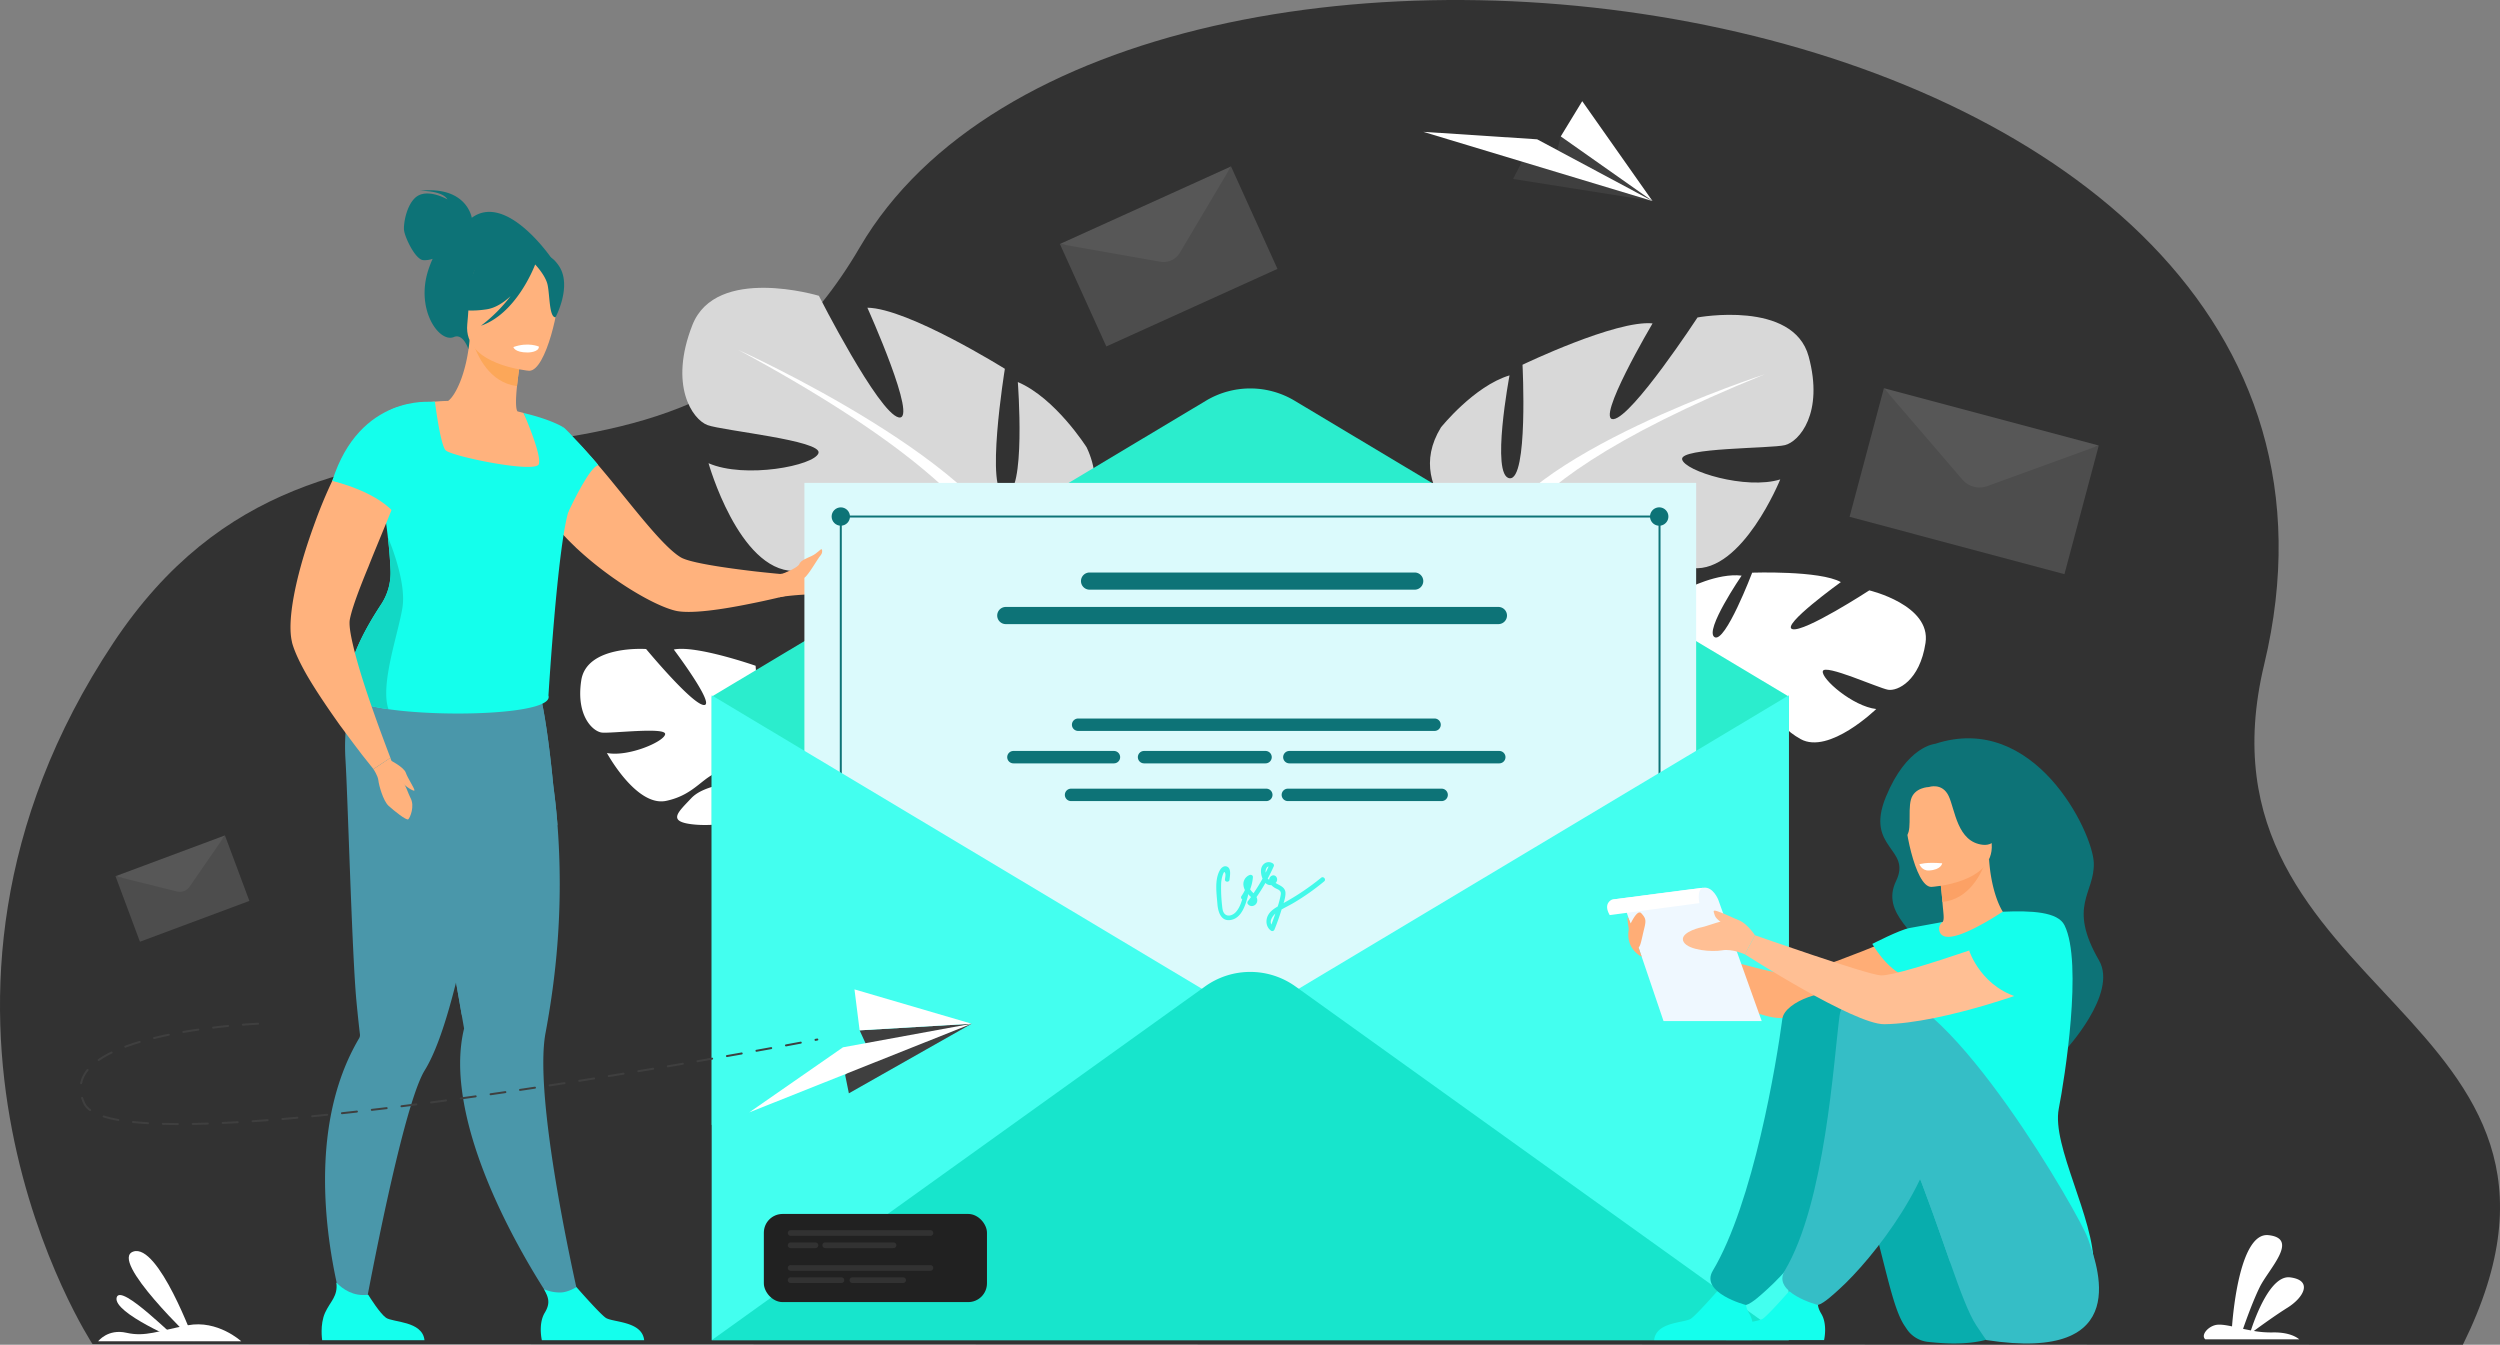 <svg xmlns="http://www.w3.org/2000/svg" viewBox="0 0 2885.79 1552.26"><rect x="0" y="0" width="2885.79" height="1552.26" fill="#808080" stroke="none"/><defs><style>.cls-1{fill:#323232;}.cls-2{fill:#fff;}.cls-3{fill:#d8d8d8;}.cls-4{fill:#0d7377;}.cls-5{fill:#4a97aa;}.cls-6{fill:#ffb27d;}.cls-7{fill:#14ffec;}.cls-8{fill:#fca759;}.cls-9{fill:#14ffed;}.cls-10{fill:#12d8c5;}.cls-11{fill:#2bedcd;}.cls-12{fill:#dbfafc;}.cls-13{fill:#43ffef;}.cls-14{fill:#17e5cc;}.cls-15{fill:#43f9e9;}.cls-16{opacity:0.5;}.cls-17{fill:#686868;}.cls-18{fill:#7c7c7c;}.cls-19{fill:#3f3f3f;}.cls-20{fill:#ffad76;}.cls-21{fill:#fca165;}.cls-22{fill:#08adad;}.cls-23{fill:#35bec6;}.cls-24{fill:#eff8ff;}.cls-25{fill:#ffbf94;}.cls-26{fill:#212121;}</style></defs><title>contact_2_2</title><g id="Layer_2" data-name="Layer 2"><g id="Слой_1" data-name="Слой 1"><path class="cls-1" d="M106.75,1551.44S-148.8,1162.76,130.88,742C379,368.6,770.56,665.49,992.42,285.58,1295-232.52,2804.82-30.19,2613.6,766.91c-92.53,385.74,420,399.76,229.33,785.35Z"/><path class="cls-2" d="M1944.37,774.76s-46.16-61.2,2.87-95.18c0,0,35.41-18.52,63.13-15.11,0,0-43.55,63.65-31.21,71s43.42-74.43,43.42-74.43,78.13-2.68,102.36,10.89c0,0-69.78,50.18-56,54.29s88.82-44.74,88.82-44.74,71.51,16.81,64.9,60.66-32.36,55.91-43.23,54.06-73.38-30.3-75.33-21.42,34.75,40.6,61.66,43.66c0,0-54.47,53-87.32,34.68s-34.14-44.22-54.65-55.18-38.53-12.06-30.43-1.69,45.71,22.33,56.45,44.43,20.67,37.19-14,29.73-90.06-36.65-90.73-66.17Z"/><path class="cls-2" d="M2187.07,741.14s-195.84-19.82-242.7,33.62c0,0-11.38,28.11-42.51,52.42l-5.38,12.25s36.25-33.75,48.56-35.16C1945,804.27,1930.35,733.53,2187.07,741.14Z"/><path class="cls-2" d="M1901.86,827.18s-44.09,28.53-50.49,84l7.61,1.16s17-56.73,42.78-77.73S1901.86,827.18,1901.86,827.18Z"/><path class="cls-3" d="M1717.9,628.46s-102.35-57.32-54.59-135.1c0,0,38.21-47.77,79.15-60.05,0,0-21.83,116,0,118.73s15-131,15-131,107.81-51.86,150.12-47.76c0,0-66.87,113.26-45,110.53s96.9-117.36,96.9-117.36,110.53-20.47,128.28,45-10.92,98.25-27.3,102.35S1939,516.56,1941.7,530.2s73.7,35.49,113.27,23.2c0,0-43.67,107.81-101,102.35s-75.06-40.94-110.54-43.67-61.41,6.83-43.67,16.38,77.78,3.13,106.44,27.49,51.86,39.38-1.36,50.3S1756.11,710.34,1737,669.4Z"/><path class="cls-2" d="M2037.23,432s-286.58,92.79-319.33,196.51c0,0,1.36,46.4-27.3,99.62v20.47s30-69.6,46.4-79.15C1737,669.4,1672.86,579.33,2037.23,432Z"/><path class="cls-2" d="M1690.6,728.08s-44.19,67.12-19,148.81l11.37-3s-11-90,12.09-135.24S1690.6,728.08,1690.6,728.08Z"/><path class="cls-3" d="M1178.16,657.83s119.11-50.4,76.19-141.43c0,0-36.08-57-79.46-75.4,0,0,9.87,129.76-14.39,130.11s-.57-145.39-.57-145.39-111.86-69.89-158.72-70.53c0,0,59.55,132.23,36,126.59s-92-140.35-92-140.35-118.65-35.83-146,33.8.05,109,17.5,115.47S949.45,508.41,944.81,523s-85.06,30-126.94,11.7c0,0,34.79,123.44,98.26,124.4s87.21-35.77,126.43-34.46,66.47,14.92,45.87,23.24-85.62-6-120,17.23-61.6,36.87-4.6,55.28,162.51,22.51,188.41-20Z"/><path class="cls-2" d="M852,403.78s302.81,136.43,326.13,254.05c0,0-7.12,50.69,17.83,112.48l-2.48,22.44s-24.46-79.91-41.25-92.37C1152.26,700.38,1233.46,609.45,852,403.78Z"/><path class="cls-2" d="M1196,770.31s40.3,78.91,2.79,165.38L1186.69,931s23-97.28,3.15-149.67S1196,770.31,1196,770.31Z"/><path class="cls-2" d="M933.85,950.37c-21.05-30.37-23.39-58.64-23.39-58.64s58.24-41.82,23.9-85.8c0,0-26.47-26.39-52.18-31,0,0,21.2,69,8.13,72.11s-18.09-78.54-18.09-78.54-69-24.12-94.44-18.74c0,0,48.36,64.22,34.92,64.06s-66.89-64.65-66.89-64.65-68.53-4.87-74.83,36.13,13.36,58.93,23.58,60.29,74-6.65,73.24,1.83S725.47,874,700.59,869.21c0,0,33.9,62.49,68.34,55.25s42.79-30,64.15-34.09,37.77-.06,27.64,7-47,7.22-62.77,24-28.8,27.47,4.27,30.46,90.63-7.7,99.43-33.87c.39-1.14.75-2.23,1.1-3.27a13.28,13.28,0,0,1-1.1,3.27c6.36,2.81,17.17,18.39,24.81,30.42,1.13,2.06,2.87,4.9,5.4,8.74h0c1,1.74,1.89,3.17,2.47,4.17,14.61,27.23,14.12,77.14,14.12,77.14l7.12,1.08C965.29,988.1,933.85,950.37,933.85,950.37Z"/><path class="cls-4" d="M544.58,251.39c-.57-3.15-8-36.87-60.13-31.12,0,0,26-.66,32,9.92,0,0-19.39-11.34-32.9-4.83s-18.22,32.52-17.12,40.69,12.78,33.32,22.09,34.25a27.82,27.82,0,0,0,10.88-1.57,125.21,125.21,0,0,0-5.17,13.46c-14.54,45.52,12.85,84,29.72,76.83,10.82-4.57,16.79,14.15,16.79,14.15l96.41-104.3S585,221.66,544.58,251.39Z"/><path class="cls-5" d="M670.19,1507.61l-23.45,8.73S544.89,1375.08,532.35,1250.8c-2.24-22.19-1.49-43.69,3.35-63.54,0,0-1-5.69-2.74-15.74-.8-4.69-1.8-10.34-2.93-16.81-3.31-19-7.87-44.93-13.07-74.49-12-68-27.51-155-39.57-218.89l6.31-2,68.37-22.06,14.13-44.87L617.1,779s11.37,22.24,21.54,127.33c1.87,13.78,3.58,29,4.86,45.46a900.29,900.29,0,0,1-4.84,184.08q-3.51,27.39-8.94,56.49c-2.68,14.2-3.09,33.56-2,55.79C632.89,1349.71,670.19,1507.61,670.19,1507.61Z"/><path class="cls-5" d="M643.5,951.76,533,1171.52c-.8-4.69-1.8-10.34-2.93-16.81-3.31-19-7.87-44.93-13.07-74.49-12-68-27.51-155-39.57-218.89l6.31-2,68.37-22.06,14.13-44.87L617.1,779s11.37,22.24,21.54,127.33C640.51,920.08,642.22,935.28,643.5,951.76Z"/><path class="cls-5" d="M594.87,807.17l-2.56-21.94c-42.87,11.38-157.41-31.82-157.41-31.82s-41.53,36.51-36.08,124c2.66,42.71,7.52,224.21,12.6,277.92,1.83,19.47,3.44,33.32,4.1,38.85a.13.13,0,0,1,0,0,7.67,7.67,0,0,1-1.25,4.76,253.31,253.31,0,0,0-18.74,39.41c-49.83,132.81,7.68,296.36,7.68,296.36l14.92-6s32.73-182,59.33-262.43c4.51-13.63,8.84-24.35,12.8-30.76,11.57-18.66,22.3-49.15,32-85.42,18.4-68.56,33.22-157.76,43.08-226.61C566.75,923.62,594.87,807.17,594.87,807.17Z"/><path class="cls-6" d="M664,631.28a28.88,28.88,0,0,0,2.64,2.52c36.64,34.14,86,64.33,112.39,71,17.36,4.45,55.65-1.5,87.45-8,21.18-4.18,39.63-8.8,47.24-10.61,2.42-.57,3.78-1,3.78-1l-3.32-21.45s-19.06-1.51-42.74-4.18c-33-3.88-74.79-9.83-85.5-16.15-24.84-14.77-68.43-76.67-103.4-115.6-1.83-2.12-3.65-4.16-5.45-6.16-1.31-1.46-2.63-2.89-3.94-4.3a4.63,4.63,0,0,0-1-1c-1.61-1.54-3-3-4.29-4.24-.06-.16-.28-.27-.51-.4-6.21-6.25-17.11-13.82-17.11-13.82-6.11-3.49-11.15-4.16-14.69-1.19a56.5,56.5,0,0,0-9,12.9c-1,1.77-1.89,3.71-2.78,5.83a13.38,13.38,0,0,0-1.47,3.62,74,74,0,0,0-4.74,29,91.53,91.53,0,0,0,5.75,28.68C629.35,593.92,644.78,613.09,664,631.28Z"/><path class="cls-6" d="M632.09,540.84c-12.42,8.11-27.9,14.65-47.2,18.54-72.36,14.58-98.2-47-107.37-89a61.73,61.73,0,0,1,24.57-6.79c5.21-.47,10.69-.72,15.22-.82,8.25-5.95,21-30.92,24.76-70.14l3.35,1,56.22,17.11s-3.1,17.94-4.85,34.92c-1.36,13.3-1.87,26,.56,29.21,4.4,1.08,7,1.78,7,1.78l0,.06A364.62,364.62,0,0,1,632.09,540.84Z"/><path class="cls-7" d="M657.28,586.05c-.33,1.54-.74,3.05-1.19,4.6-12.7,42.47-23,212.24-23,212.24,6.73,21.22-116.64,25.57-184.68,15.77-24.74-3.56-42.16-9-43.35-16.16-12.18-27.44,17.61-78.69,34.81-104.74a66.2,66.2,0,0,0,10.92-38.83c-.51-13.46-1.66-26.53-3.07-38.78-2.63-23.09-6.15-43.25-8-57.52h0c3.57-3.55,7.06-6.86,10.3-10,4.95-4.84,9.29-9.32,12.34-13.67,3.35-4.74,5.21-9.36,4.8-14.22a72.51,72.51,0,0,0-1.9-11.06q-.65-2.59-1.43-5.18c-5.52-18.1-15.69-33.76-15.69-33.76,18.42-10.77,53.9-11.11,53.9-11.11s.25,1.95.69,5.11c1.73,12.73,6.59,45.36,11.56,50.94,6.21,7,104.32,27.13,107.74,16,3.36-11-16.9-57.14-17.66-58.89a.12.12,0,0,1,0-.06c31.42,7.47,45.07,15.92,45.69,16.41h0C633,508,666.23,545.35,657.28,586.05Z"/><path class="cls-8" d="M601.65,410.79s-3.12,17.92-4.86,34.92c-32-4.11-46-35.1-51.37-52Z"/><path class="cls-6" d="M610.76,428s-76.08-6.36-71.39-53.67-2-80,46.79-77.94,56.4,21,58.68,37.21S630.66,428.4,610.76,428Z"/><path class="cls-4" d="M645.21,307c-10.31-15.4-19.5-13.17-24.9-9.39-39.22-27-69.35,4.09-69.35,4.09-8.48,33.43-34.9,50.43-34.9,50.43s13,9.93,45.72,4.92c10-1.53,19.39-7.59,27.63-15.25A177.81,177.81,0,0,1,555.19,376c39.88-13.8,60.5-65.28,62.58-70.74,4.22,4.63,12.46,14.59,14.36,23.73,2.58,12.43,1.8,37.4,9.11,37.28C641.24,366.3,660.68,330.14,645.21,307Z"/><path class="cls-6" d="M984.62,660.86c-7.6,7.25-15.3,25.38-38.73,25a339.77,339.77,0,0,0-41.83,2.75c-3.19.56-5,.78-5,.78l-.83-26.54a4.92,4.92,0,0,0,1.1-.1c5.66-.85,34.4-5.27,45.78-12.81,12.78-8.57,42.64-.63,42.64-.63S992.29,653.75,984.62,660.86Z"/><path class="cls-9" d="M490,1547H371.89s-2.83-18,3.33-31.66c5.92-13.1,15.17-19.06,13-34.91,7.5,7.72,19.73,16.38,36.81,14.08,2.09,3.39,13.5,21.54,20.49,26.56C453.2,1526.6,487.61,1524.62,490,1547Z"/><path class="cls-9" d="M743.57,1547H625.47s-4.42-18.84,3.34-31.66c6.86-11.34,4.23-17.8-.85-27.19a45.82,45.82,0,0,0,19.89,3.75c5.88-.34,12.1-3,17.56-6.18,5.08,5.8,26.85,30.46,33.65,35.35C706.78,1526.6,741.19,1524.62,743.57,1547Z"/><path class="cls-2" d="M592.61,400.6s1.07,6.27,16.48,6.28c0,0,12.94,0,13-6.79C622.06,400.09,609.87,394.47,592.61,400.6Z"/><path class="cls-10" d="M464.56,701.33c-4.67,29.59-26.07,89-16.12,117.33-24.74-3.56-42.16-9-43.35-16.16-12.18-27.44,17.61-78.69,34.81-104.74a66.2,66.2,0,0,0,10.92-38.83c-.51-13.46-1.66-26.53-3.07-38.78C447.75,620.15,469.53,669.88,464.56,701.33Z"/><path class="cls-7" d="M631.74,501.68c.82,26.31,19.84,98.51,24.35,89,5.16-10.88,25.13-52.19,34.51-53.72-.5-1.9-38.88-44.35-40.56-43.85C650,493.09,639.61,496.27,631.74,501.68Z"/><path class="cls-6" d="M450.65,874.76l-19.6,13s-4.95-6.2-12.8-16.11c-2.35-3-3.61-4.77-3.61-4.77-6.21-8-13.43-17.82-21.32-28.47l-.14-.12c-13.23-18.59-27.76-39.72-38.88-58.83-7.73-13.55-13.75-26.09-16.69-36a21,21,0,0,1-.7-3c-5.75-25,4.79-74.66,21.58-123.1,2.31-6.7,4.75-13.29,7.08-19.73,8.93-23.76,19-46.09,29-64.14,5.91-10.84,11.81-20.3,17.48-27.36a78,78,0,0,1,5.82-6.94c1.08-1.23,2.17-2.41,3.23-3.54,11.77,1,36.46,5.66,54.79,26.82-.31,1.12-.64,2.23-1,3.36-7.41,23.9-18.86,53.23-30.72,82-6.45,15.79-13.05,31.46-18.83,46.19-3.67,8.81-7,17.21-10,25-5.64,14.85-9.82,27.21-11.49,35.88-1.12,5.61.48,16.19,3.52,29.19,5.2,22.66,15.1,53.17,24.3,79.07,3.76,10.81,7.47,20.87,10.57,29.21C447.28,865.94,450.65,874.76,450.65,874.76Z"/><path class="cls-7" d="M459.21,597.39c-19.57-29.54-75.66-42.24-75.66-42.24C415.2,454.72,498.3,464,498.3,464S468.07,568.51,459.21,597.39Z"/><path class="cls-6" d="M431.05,887.81s5.15,7.59,5.72,13.06,5.47,23.59,11.8,29.34,20.71,17.26,22.72,15.53,7.84-15.29,2.44-24.88c-2.44-4.33-5.74-16.4-10.11-19.32-5.29-3.55-13-26.78-13-26.78Z"/><path class="cls-6" d="M450.73,877.71s15.58,7.91,17.69,14.24,10.81,19.09,9.92,20.57-14.5-7-19.1-14.91S450.73,877.71,450.73,877.71Z"/><path class="cls-11" d="M821.51,804.12l570.6-341.61a99.53,99.53,0,0,1,102.21,0l570.6,341.61v556.76L821.51,1298.53Z"/><rect class="cls-12" x="928.54" y="557.43" width="1029.35" height="889.56"/><circle class="cls-4" cx="970.54" cy="596.24" r="10.58" transform="translate(-154.29 416.8) rotate(-22.5)"/><path class="cls-4" d="M1904.67,596.24a10.59,10.59,0,1,1,10.58,10.59A10.58,10.58,0,0,1,1904.67,596.24Z"/><rect class="cls-4" x="970.54" y="595.09" width="944.71" height="2.3"/><rect class="cls-4" x="969.39" y="592.04" width="2.3" height="944.71"/><rect class="cls-4" x="1914.47" y="592.04" width="2.3" height="944.71"/><polygon class="cls-13" points="2064.91 802.58 2064.91 1546.97 821.51 1546.97 821.51 802.58 1443.21 1174.78 2064.91 802.58"/><path class="cls-14" d="M821.51,1547,1391,1138.67a89.56,89.56,0,0,1,104.38,0L2064.92,1547Z"/><path class="cls-4" d="M1633,680.67h-375.3a9.94,9.94,0,0,1-9.91-9.91h0a9.94,9.94,0,0,1,9.91-9.91H1633a9.94,9.94,0,0,1,9.91,9.91h0A9.94,9.94,0,0,1,1633,680.67Z"/><path class="cls-4" d="M1729.68,720.43H1161a9.94,9.94,0,0,1-9.91-9.91h0a9.94,9.94,0,0,1,9.91-9.91h568.64a9.94,9.94,0,0,1,9.91,9.91h0A9.94,9.94,0,0,1,1729.68,720.43Z"/><path class="cls-4" d="M1655.94,843.73H1244.51a7.18,7.18,0,0,1-7.17-7.17h0a7.19,7.19,0,0,1,7.17-7.17h411.43a7.2,7.2,0,0,1,7.17,7.17h0A7.19,7.19,0,0,1,1655.94,843.73Z"/><path class="cls-4" d="M1285.82,881.17h-116a7.19,7.19,0,0,1-7.17-7.17h0a7.19,7.19,0,0,1,7.17-7.16h116A7.19,7.19,0,0,1,1293,874h0A7.19,7.19,0,0,1,1285.82,881.17Z"/><path class="cls-4" d="M1460.78,881.17H1320.62a7.19,7.19,0,0,1-7.17-7.17h0a7.19,7.19,0,0,1,7.17-7.16h140.16A7.19,7.19,0,0,1,1468,874h0A7.19,7.19,0,0,1,1460.78,881.17Z"/><path class="cls-4" d="M1730.63,881.17H1488.34a7.19,7.19,0,0,1-7.17-7.17h0a7.19,7.19,0,0,1,7.17-7.16h242.29a7.19,7.19,0,0,1,7.17,7.16h0A7.19,7.19,0,0,1,1730.63,881.17Z"/><path class="cls-4" d="M1461.7,924.71H1236.34a7.19,7.19,0,0,1-7.16-7.17h0a7.19,7.19,0,0,1,7.16-7.17H1461.7a7.2,7.2,0,0,1,7.17,7.17h0A7.2,7.2,0,0,1,1461.7,924.71Z"/><path class="cls-4" d="M1664.1,924.71H1486.6a7.2,7.2,0,0,1-7.17-7.17h0a7.2,7.2,0,0,1,7.17-7.17h177.5a7.2,7.2,0,0,1,7.17,7.17h0A7.2,7.2,0,0,1,1664.1,924.71Z"/><path class="cls-15" d="M1525,1013.22a286.29,286.29,0,0,1-43.34,29.2c1.29-4.05,2.37-8.26,2.17-12-.27-5.15-4.39-7.42-8.51-9.56-1-.52-2-1.09-2.92-1.65a5.25,5.25,0,0,0,1.37-6.11c-1.74-3.91-6.62-3.28-8.27.34a6.51,6.51,0,0,0-.57,2,4.92,4.92,0,0,1-1.6-1.26c2.51-4.69,4.88-9.47,7.06-14.35a2.68,2.68,0,0,0-1-3.06,8.38,8.38,0,0,0-11.47,1.59c-3.45,4.06-2.58,10.26-.93,14.88.12.32.25.64.38,1q-4.8,8.67-10.41,16.85c-.34-.35-.7-.7-1-1a23.29,23.29,0,0,1-2.91-3.5,50.78,50.78,0,0,0,3.21-14c.18-2.17-2-3.23-3.81-2.56a11.28,11.28,0,0,0-7.07,12.2,15.28,15.28,0,0,0,1.64,5.12,47.37,47.37,0,0,1-4,7.06,2.47,2.47,0,0,0,.9,3.66c-1.64,5.48-3.86,11.09-7.64,15-3.09,3.23-8.85,5.67-12.61,1.84-2.38-2.42-2.68-6.47-3-9.67a176.76,176.76,0,0,1-1.11-24,36.6,36.6,0,0,1,1.83-11.13c.8-2.21,1.91-5.55,3-1.75.52,1.87-.2,4.76-.39,6.66-.34,3.39,4.92,3.78,5.26.41.4-4,2.18-12.32-2.32-14.82-3.73-2.06-7.16.9-8.89,4-6.21,11.16-3.74,26.48-2.8,38.6.74,9.68,4.36,21.54,16.71,18.46,11.62-2.89,15.89-17.54,18.56-27.62a2.6,2.6,0,0,0-.08-1.69l.14-.25,1.45,1.45c.69.61,1.34,1.25,2,1.91-1.22,1.7-2.47,3.37-3.74,5a2.68,2.68,0,0,0,.21,3.22c3.91,4.71,10.94,1.22,10.8-4.57a8.74,8.74,0,0,0-.88-3.62q5.51-7.92,10.28-16.3a8.29,8.29,0,0,0,6.34,2.54,5,5,0,0,0,.53,0,20,20,0,0,0,4.6,3.5c1.5.84,3.23,1.36,4.58,2.47,2.5,2,1.76,4.38,1.21,7.3a115.85,115.85,0,0,1-3.07,11.38c-5.31,3-10.55,6.93-12.34,13-1.63,5.57-.18,11.45,4.6,14.91a2.67,2.67,0,0,0,4-1.32c3-7.37,5.7-14.85,8-22.47.07-.24.15-.48.23-.73,4.69-2.66,9.6-5,14.23-7.76a269.8,269.8,0,0,0,35-24.73C1531.1,1015,1527.62,1011.05,1525,1013.22Zm-64.13-7c-.05-2.11,1.07-6,3.5-5.93-1.1,2.38-2.24,4.73-3.42,7.07C1460.92,1007,1460.89,1006.56,1460.88,1006.19Zm6.7,61c-2.22-4.15,1-9.29,4.59-12.68C1470.75,1058.76,1469.21,1063,1467.58,1067.17Z"/><g class="cls-16"><polygon class="cls-17" points="1420.99 192.12 1474.59 310.38 1277.05 399.91 1223.45 281.65 1349.02 296.01 1420.99 192.12"/><path class="cls-18" d="M1223.45,281.65,1421,192.12l-59.06,99.54a21.94,21.94,0,0,1-22.67,10.41Z"/></g><g class="cls-16"><polygon class="cls-17" points="259.65 964.33 287.85 1039.94 161.54 1087.04 133.35 1011.42 210.6 1025.68 259.65 964.33"/><path class="cls-18" d="M133.35,1011.42l126.3-47.09-40.86,59.2a13.63,13.63,0,0,1-14.51,5.49Z"/></g><g class="cls-16"><polygon class="cls-17" points="2422.64 514.27 2383.01 662.75 2135 596.56 2174.62 448.08 2278.82 555.42 2422.64 514.27"/><path class="cls-18" d="M2174.62,448.08l248,66.19-128.73,46.84a26,26,0,0,1-28.58-7.48Z"/></g><path class="cls-19" d="M205.23,1298.66h0c-6,0-11.81-.1-17.29-.25a1.15,1.15,0,0,1,.06-2.3c5.46.15,11.26.23,17.23.25a1.15,1.15,0,0,1,0,2.3Zm17.28-.13a1.15,1.15,0,0,1,0-2.3c5.53-.09,11.34-.24,17.27-.43a1.11,1.11,0,0,1,1.18,1.11,1.14,1.14,0,0,1-1.11,1.19c-5.94.19-11.76.34-17.3.43Zm-51.78-.86h-.07c-6.09-.36-11.89-.84-17.26-1.41a1.15,1.15,0,0,1-1-1.27,1.16,1.16,0,0,1,1.27-1c5.32.57,11.09,1,17.15,1.41a1.15,1.15,0,0,1-.07,2.3Zm86.34-.26a1.15,1.15,0,0,1-.06-2.3c5.54-.26,11.35-.56,17.25-.9a1.17,1.17,0,0,1,1.22,1.08,1.16,1.16,0,0,1-1.09,1.22c-5.91.34-11.72.64-17.27.9Zm34.51-2a1.15,1.15,0,0,1-.08-2.29q8.5-.59,17.23-1.24a1.15,1.15,0,1,1,.17,2.29q-8.73.66-17.24,1.24Zm-155.15-1.55-.2,0a135.86,135.86,0,0,1-16.92-4,1.15,1.15,0,0,1,.7-2.2,132.55,132.55,0,0,0,16.63,4,1.15,1.15,0,0,1-.21,2.29ZM326,1292.8a1.16,1.16,0,0,1-1.15-1,1.15,1.15,0,0,1,1.05-1.24q8.52-.72,17.21-1.51a1.15,1.15,0,0,1,.21,2.29q-8.7.8-17.22,1.51Zm34.42-3.12a1.15,1.15,0,0,1-.11-2.3q8.53-.83,17.19-1.72a1.17,1.17,0,0,1,1.26,1,1.15,1.15,0,0,1-1,1.26q-8.65.9-17.2,1.72Zm34.38-3.53a1.15,1.15,0,0,1-.12-2.3q8.53-.91,17.16-1.89a1.15,1.15,0,0,1,1.28,1,1.16,1.16,0,0,1-1,1.28q-8.62,1-17.18,1.89Zm-290.73-3.6a1.15,1.15,0,0,1-.68-.22,21.93,21.93,0,0,1-7.15-8.17,51.42,51.42,0,0,1-2.56-6.5,1.15,1.15,0,1,1,2.2-.69,47.43,47.43,0,0,0,2.44,6.21,19.68,19.68,0,0,0,6.43,7.29,1.15,1.15,0,0,1-.68,2.08Zm325.07-.27A1.15,1.15,0,0,1,429,1280q8.55-1,17.16-2a1.15,1.15,0,0,1,.27,2.29l-17.16,2Zm34.3-4.16a1.15,1.15,0,0,1-.14-2.29q8.52-1.07,17.08-2.17a1.15,1.15,0,1,1,.29,2.28q-8.55,1.11-17.08,2.17Zm34.19-4.4a1.15,1.15,0,0,1-.15-2.29l17.13-2.29a1.15,1.15,0,0,1,1.3,1,1.17,1.17,0,0,1-1,1.3l-17.14,2.29Zm34.29-4.64a1.15,1.15,0,0,1-.15-2.29l17.11-2.39a1.15,1.15,0,0,1,.32,2.28l-17.12,2.39Zm34.22-4.83A1.15,1.15,0,0,1,566,1262l17.09-2.48a1.15,1.15,0,1,1,.34,2.27q-8.54,1.26-17.1,2.49Zm34.19-5a1.15,1.15,0,0,1-.17-2.29l17.09-2.56a1.15,1.15,0,1,1,.34,2.27q-8.5,1.29-17.09,2.57Zm34.17-5.17a1.15,1.15,0,0,1-.17-2.29l17.07-2.64a1.15,1.15,0,1,1,.35,2.27l-17.08,2.64Zm-540.85-2.62a.91.91,0,0,1-.23,0,1.14,1.14,0,0,1-.9-1.35,36.31,36.31,0,0,1,7.71-15.71,1.15,1.15,0,0,1,1.79,1.44,34,34,0,0,0-7.24,14.72A1.15,1.15,0,0,1,93.69,1251.45Zm575-2.71a1.15,1.15,0,0,1-.17-2.28q8.6-1.37,17.06-2.72a1.15,1.15,0,1,1,.36,2.27q-8.46,1.37-17.06,2.72Zm34.13-5.46a1.15,1.15,0,0,1-.18-2.29l17-2.78a1.15,1.15,0,1,1,.37,2.27l-17,2.78Zm34.11-5.6a1.17,1.17,0,0,1-1.14-1,1.15,1.15,0,0,1,1-1.32l17-2.85a1.14,1.14,0,0,1,1.32.94,1.15,1.15,0,0,1-.94,1.33l-17,2.85ZM771,1232a1.15,1.15,0,0,1-.19-2.29l17-2.9a1.15,1.15,0,1,1,.38,2.26l-17,2.91Zm34.07-5.85a1.15,1.15,0,0,1-.19-2.28l17-3a1.15,1.15,0,0,1,.4,2.26q-8.31,1.47-17,3Zm-691.17-1.39a1.15,1.15,0,0,1-.66-2.09,112.73,112.73,0,0,1,15.09-8.74,1.15,1.15,0,0,1,1,2.07,111.35,111.35,0,0,0-14.78,8.55A1.15,1.15,0,0,1,113.91,1224.72Zm725.24-4.58a1.15,1.15,0,0,1-.2-2.28l17-3a1.14,1.14,0,0,1,1.33.93,1.16,1.16,0,0,1-.93,1.34l-17,3A.68.68,0,0,1,839.15,1220.14Zm34.06-6.09a1.15,1.15,0,0,1-.21-2.28l17-3.1a1.15,1.15,0,0,1,.41,2.27c-5.33,1-11,2-17,3.09A.71.71,0,0,1,873.21,1214.05Zm-728.46-4.73a1.16,1.16,0,0,1-1.08-.75,1.15,1.15,0,0,1,.68-1.48c5.1-1.9,10.64-3.75,16.48-5.49a1.15,1.15,0,1,1,.66,2.2c-5.79,1.73-11.29,3.56-16.34,5.44A1.14,1.14,0,0,1,144.75,1209.32Zm762.52-1.49a1.16,1.16,0,0,1-.21-2.29l17.05-3.17a1.15,1.15,0,0,1,1.34.92,1.14,1.14,0,0,1-.92,1.34c-4.85.91-10.55,2-17,3.18Zm34.12-6.4a1.15,1.15,0,0,1-.22-2.28l2-.38a1.18,1.18,0,0,1,1.41,1.12c0,.95-.11,1-2.95,1.52Zm-763.54-2.1a1.15,1.15,0,0,1-.27-2.26c5.38-1.32,11.08-2.6,16.93-3.8a1.15,1.15,0,1,1,.46,2.25c-5.82,1.2-11.49,2.47-16.84,3.78A1.33,1.33,0,0,1,177.85,1199.33Zm33.9-7a1.15,1.15,0,0,1-.2-2.29c5.52-1,11.28-1.86,17.12-2.7a1.15,1.15,0,1,1,.34,2.27c-5.83.85-11.57,1.75-17.07,2.7Zm34.25-5a1.15,1.15,0,0,1-.14-2.29c5.67-.69,11.47-1.33,17.23-1.9a1.17,1.17,0,0,1,1.26,1,1.15,1.15,0,0,1-1,1.25c-5.74.57-11.52,1.21-17.17,1.89Zm34.45-3.41a1.15,1.15,0,0,1-.08-2.3c10.69-.82,17.34-1.1,17.41-1.1a1.12,1.12,0,0,1,1.19,1.1,1.15,1.15,0,0,1-1.1,1.2c-.06,0-6.68.28-17.33,1.1Z"/><polygon class="cls-19" points="979.85 1262.04 1121.6 1181.71 992.29 1189.35 1002.27 1211.19 975.56 1240.78 979.85 1262.04"/><polygon class="cls-2" points="1121.6 1181.71 973.06 1208.93 864.87 1284.06 1121.6 1181.71"/><polygon class="cls-2" points="992.29 1189.35 1121.6 1181.71 986.34 1142.07 992.29 1189.35"/><polygon class="cls-19" points="1746.58 206.58 1907.5 232.05 1801.6 157.47 1795.8 180.77 1756.47 187.28 1746.58 206.58"/><polygon class="cls-2" points="1907.5 232.05 1774.36 160.81 1642.92 152.18 1907.5 232.05"/><polygon class="cls-2" points="1801.6 157.47 1907.5 232.05 1826.4 116.78 1801.6 157.47"/><g id="girl_2" data-name="girl 2"><path class="cls-4" d="M2233.87,858.59s-32.82,2.28-57,61.36c-24.43,59.6,30.21,59,11.81,97s26.49,60.62,40.13,91.71,82.34,106.08,87.78,140.29,66.53-35.57,66.53-35.57,62.1-66.24,39.84-104.72c-36.7-63.43-4.91-77.21-6.06-112.63S2348.47,821,2233.87,858.59Z"/><path class="cls-20" d="M2216.05,1070.57s-127,55.37-151.16,54.32-172.82-45.29-172.82-45.29l3.79,25.58s114.74,66,154.86,69.74c39.5,3.68,174.55-35.45,187.59-43.71S2253.94,1078.94,2216.05,1070.57Z"/><path class="cls-6" d="M2205.8,1131.28c11.67,8.1,26.31,14.78,44.69,19,68.89,15.91,95.29-42.31,105.2-82.28a59.28,59.28,0,0,0-23.34-7.17c-5-.58-10.21-1-14.55-1.19-7.73-5.92-19.26-30.17-21.81-67.82l-3.24.87-54.29,14.86s2.49,17.26,3.71,33.57c.94,12.76,2.59,20.17.18,23.16-4.24.91-8.29,6.3-8.29,6.3a.12.12,0,0,1,0,.06A348.81,348.81,0,0,0,2205.8,1131.28Z"/><path class="cls-21" d="M2238.46,1007.58s2.49,17.24,3.7,33.57c30.76-3.08,45-32.37,50.59-48.43Z"/><path class="cls-6" d="M2229.27,1023.78s73-4,69.8-49.46,4.06-76.54-42.69-75.89-54.57,18.63-57.19,34.05S2210.2,1023.65,2229.27,1023.78Z"/><path class="cls-7" d="M2376.49,1279.71c6.59-33.7,28.09-168.36,6.59-211.69-7.72-15.57-38-17-71.25-15.6-10.34,6.67-49.76,31.91-65.94,28.76l-.91-.22c-7.62-1.9-9-12-2.63-16.66,0,0-18,3.2-38.42,7-11.54,2.17-42.69,18.29-42.69,18.29s15.68,28.33,38.81,38.11c-3.93,35.18,1.92,50.7,38.41,132,30.84,68.68-4.16,130.52-4.16,130.52s181.54,146,182.55,71.64C2417.61,1405.91,2368.06,1322.79,2376.49,1279.71Z"/><path class="cls-22" d="M2225.3,1548.93a33.75,33.75,0,0,1-24.28-14.78c-.88-1.31-1.81-2.72-2.81-4.23-20.66-31.28-28.7-127.08-75.18-229.14-11.32-24.84-52-29.31-63-57.4,0,0-27.28-91,52.2-93.73s212.86,253.31,215,280.16C2329.19,1455.82,2379.7,1566.35,2225.3,1548.93Z"/><path class="cls-9" d="M1909.41,1546.84h113.12s4.23-18-3.2-30.32c-6.57-10.87-4-17.06.82-26a44.06,44.06,0,0,1-19.05,3.59c-5.64-.33-11.6-2.89-16.83-5.92-4.87,5.55-25.71,29.18-32.23,33.86C1944.65,1527.32,1911.69,1525.43,1909.41,1546.84Z"/><path class="cls-7" d="M2364.56,1103.32s14.73,134-80.76,162-122.59-123.25-45.49-134.13S2364.56,1103.32,2364.56,1103.32Z"/><path class="cls-22" d="M2057.4,1176c-6.81,51.06-33.41,212.25-80.33,290.88-15.13,25.36,38.11,39.57,38.4,39.49,7.14-1.87,19-13.25,24.52-18.19,38.1-34.33,115.43-131.55,115.43-209.49,0-38,.66-110.58-27-129C2111.43,1138.27,2060.11,1155.69,2057.4,1176Z"/><path class="cls-23" d="M2292.76,1546.84s-4.2-5.84-11.51-16.92c-8.69-13.17-18.32-39.1-30-72.34-12.27-34.9-26.83-77.83-45-122.5-5.61-13.78-11.57-27.74-17.91-41.67-11.33-24.85-42.47-21.42-53.55-49.51,0,0-43.24-97.37,36.24-100.05s230.5,260.47,239.18,286C2419.69,1457.71,2466.05,1573.57,2292.76,1546.84Z"/><path class="cls-9" d="M1992.45,1546.84h113.12s4.23-18-3.2-30.32c-6.57-10.87-4-17.06.82-26a44.06,44.06,0,0,1-19.05,3.59c-5.64-.33-11.6-2.89-16.83-5.92-4.87,5.55-25.71,29.18-32.23,33.86C2027.69,1527.32,1994.73,1525.43,1992.45,1546.84Z"/><path class="cls-23" d="M2251.25,1457.58c-12.27-34.9-26.83-77.83-45-122.5,4.75-33.84,15-63.44,32.23-75.38C2238.46,1259.7,2280.26,1389.21,2251.25,1457.58Z"/><path class="cls-23" d="M2123.44,1172.35c-6.82,51.07-16.41,215.87-63.33,294.5-15.13,25.36,38.11,39.57,38.4,39.49,7.14-1.87,19-13.25,24.52-18.19,38.09-34.33,115.43-131.55,115.43-209.49,0-38-44.6-107.53-72.24-126C2149.2,1141.32,2126.14,1152.07,2123.44,1172.35Z"/><path class="cls-24" d="M1983.37,1038.42s-5.79-14.72-16.33-13.76-106.34,13.76-106.34,13.76,11.15,2.67,15.36,10l44.18,130.21h113.34Z"/><path class="cls-25" d="M2355.69,1068s-160.55,59.13-184.68,57.92c-15.59-.78-145.2-46.34-145.2-46.34l-11.64,22s126.15,81.08,160.83,80.68c68.47-.79,184-42.82,197.05-51.08S2393.59,1076.39,2355.69,1068Z"/><path class="cls-25" d="M2025.81,1079.6s-11.64-17.91-23.22-18.43-31.6,7.89-38.45,9.21-26.33,7.64-20.54,17.12,32.66,11.58,44.24,9.48,26.33,4.63,26.33,4.63Z"/><path class="cls-25" d="M2005.74,1061.72s-18.43-8.45-23.69-10-4.21,0-2.63,5,11,9.76,11,11.32S2005.74,1061.72,2005.74,1061.72Z"/><path class="cls-2" d="M2215.6,997.65s6.91-2.73,26.33-1.15c0,0-1,7.57-15.36,8.32C2218.46,1005.25,2215.6,997.65,2215.6,997.65Z"/><path class="cls-7" d="M2273,1097.18s14.36,45.46,63.68,55.81c0,0,81.44-25.09,40.89-80.58C2377.54,1072.41,2337.45,1042.62,2273,1097.18Z"/><path class="cls-2" d="M1860.7,1038.42s-10.64,4.07-2.59,17.88l103.56-13.81s-3.6-16,4.53-17.75Z"/><path class="cls-20" d="M1897.81,1072.41c2.45-9.84,2.3-12.22-3.26-18.23-3.68-4-9.31,5.87-12.22,11.82-1.07-2.63-2.89-6.9-3.51-7.11-.89-.31,1.24,13.23,1.24,13.23h0a15.81,15.81,0,0,0-.06,1.69h0s-4.49,19.9,15.09,30.66l-3.74-11C1893.61,1093.11,1895.31,1082.41,1897.81,1072.41Z"/><path class="cls-4" d="M2226.5,908.47s15.39-5.39,22.85,10.33,9.82,53.31,39.7,56.38,31-63.66,31-63.66L2245.29,882l-39.49,24.93Z"/><path class="cls-4" d="M2226.5,908.47s-16.85.36-20.7,14.55,2.16,40.66-7.17,42.57-17.81-44.1.24-59.06S2226.5,908.47,2226.5,908.47Z"/></g><path class="cls-6" d="M903.74,662.08s16.87-6.39,18.79-10.8,7.48-6.33,14.19-9.4,10.74-8.63,11.7-7.86,1.15,4.6-1.54,7.48-14,23-18.34,25.31S903.74,662.08,903.74,662.08Z"/><path class="cls-2" d="M2654.05,1546H2545.62c-5.81-4.93,4-16.12,14.3-16.87,4.46-.34,10.1.59,16.55,1.95,1.49-19.81,10-108.9,42.12-105.32,36.11,4,0,39.23-10.2,60.09-7.57,15.44-15.54,37.59-19.19,48.05,2.93.63,6,1.26,9.07,1.83,4.79-14.7,22.59-64.13,45.24-61.25,26.59,3.38,15.9,23.19-3,35-13.82,8.65-30.8,20.94-38.87,26.88a114.75,114.75,0,0,0,21.21,1.7C2641.47,1537.6,2650.54,1543.08,2654.05,1546Z"/><path class="cls-2" d="M224.07,1548.23S182.86,1435,153.92,1444.69,224.07,1548.23,224.07,1548.23Z"/><path class="cls-2" d="M208.29,1548.23c-3.51,0-69.28-68.26-73.66-50.39S208.29,1548.23,208.29,1548.23Z"/><path class="cls-2" d="M278.44,1548.23s-27.2-25-61.64-18.45-49.14,13.6-70.77,8.68-32.68,9.77-32.68,9.77Z"/><rect class="cls-26" x="881.72" y="1401.28" width="257.56" height="101.75" rx="21.66"/><path class="cls-1" d="M1074,1426.58H912.67a3.29,3.29,0,0,1-3.28-3.28h0a3.28,3.28,0,0,1,3.28-3.27H1074a3.29,3.29,0,0,1,3.28,3.27h0A3.29,3.29,0,0,1,1074,1426.58Z"/><path class="cls-1" d="M941.29,1440.71H912.67a3.28,3.28,0,0,1-3.28-3.28h0a3.28,3.28,0,0,1,3.28-3.27h28.62a3.28,3.28,0,0,1,3.27,3.27h0A3.28,3.28,0,0,1,941.29,1440.71Z"/><path class="cls-1" d="M1031.45,1440.71H952.6a3.29,3.29,0,0,1-3.28-3.28h0a3.29,3.29,0,0,1,3.28-3.27h78.85a3.28,3.28,0,0,1,3.27,3.27h0A3.28,3.28,0,0,1,1031.45,1440.71Z"/><path class="cls-1" d="M1074,1466.88H912.67a3.28,3.28,0,0,1-3.28-3.28h0a3.28,3.28,0,0,1,3.28-3.27H1074a3.29,3.29,0,0,1,3.28,3.27h0A3.29,3.29,0,0,1,1074,1466.88Z"/><path class="cls-1" d="M971.24,1481H912.67a3.28,3.28,0,0,1-3.28-3.28h0a3.28,3.28,0,0,1,3.28-3.27h58.57a3.28,3.28,0,0,1,3.27,3.27h0A3.28,3.28,0,0,1,971.24,1481Z"/><path class="cls-1" d="M1042.5,1481H983.93a3.28,3.28,0,0,1-3.27-3.28h0a3.28,3.28,0,0,1,3.27-3.27h58.57a3.28,3.28,0,0,1,3.28,3.27h0A3.28,3.28,0,0,1,1042.5,1481Z"/></g></g></svg>